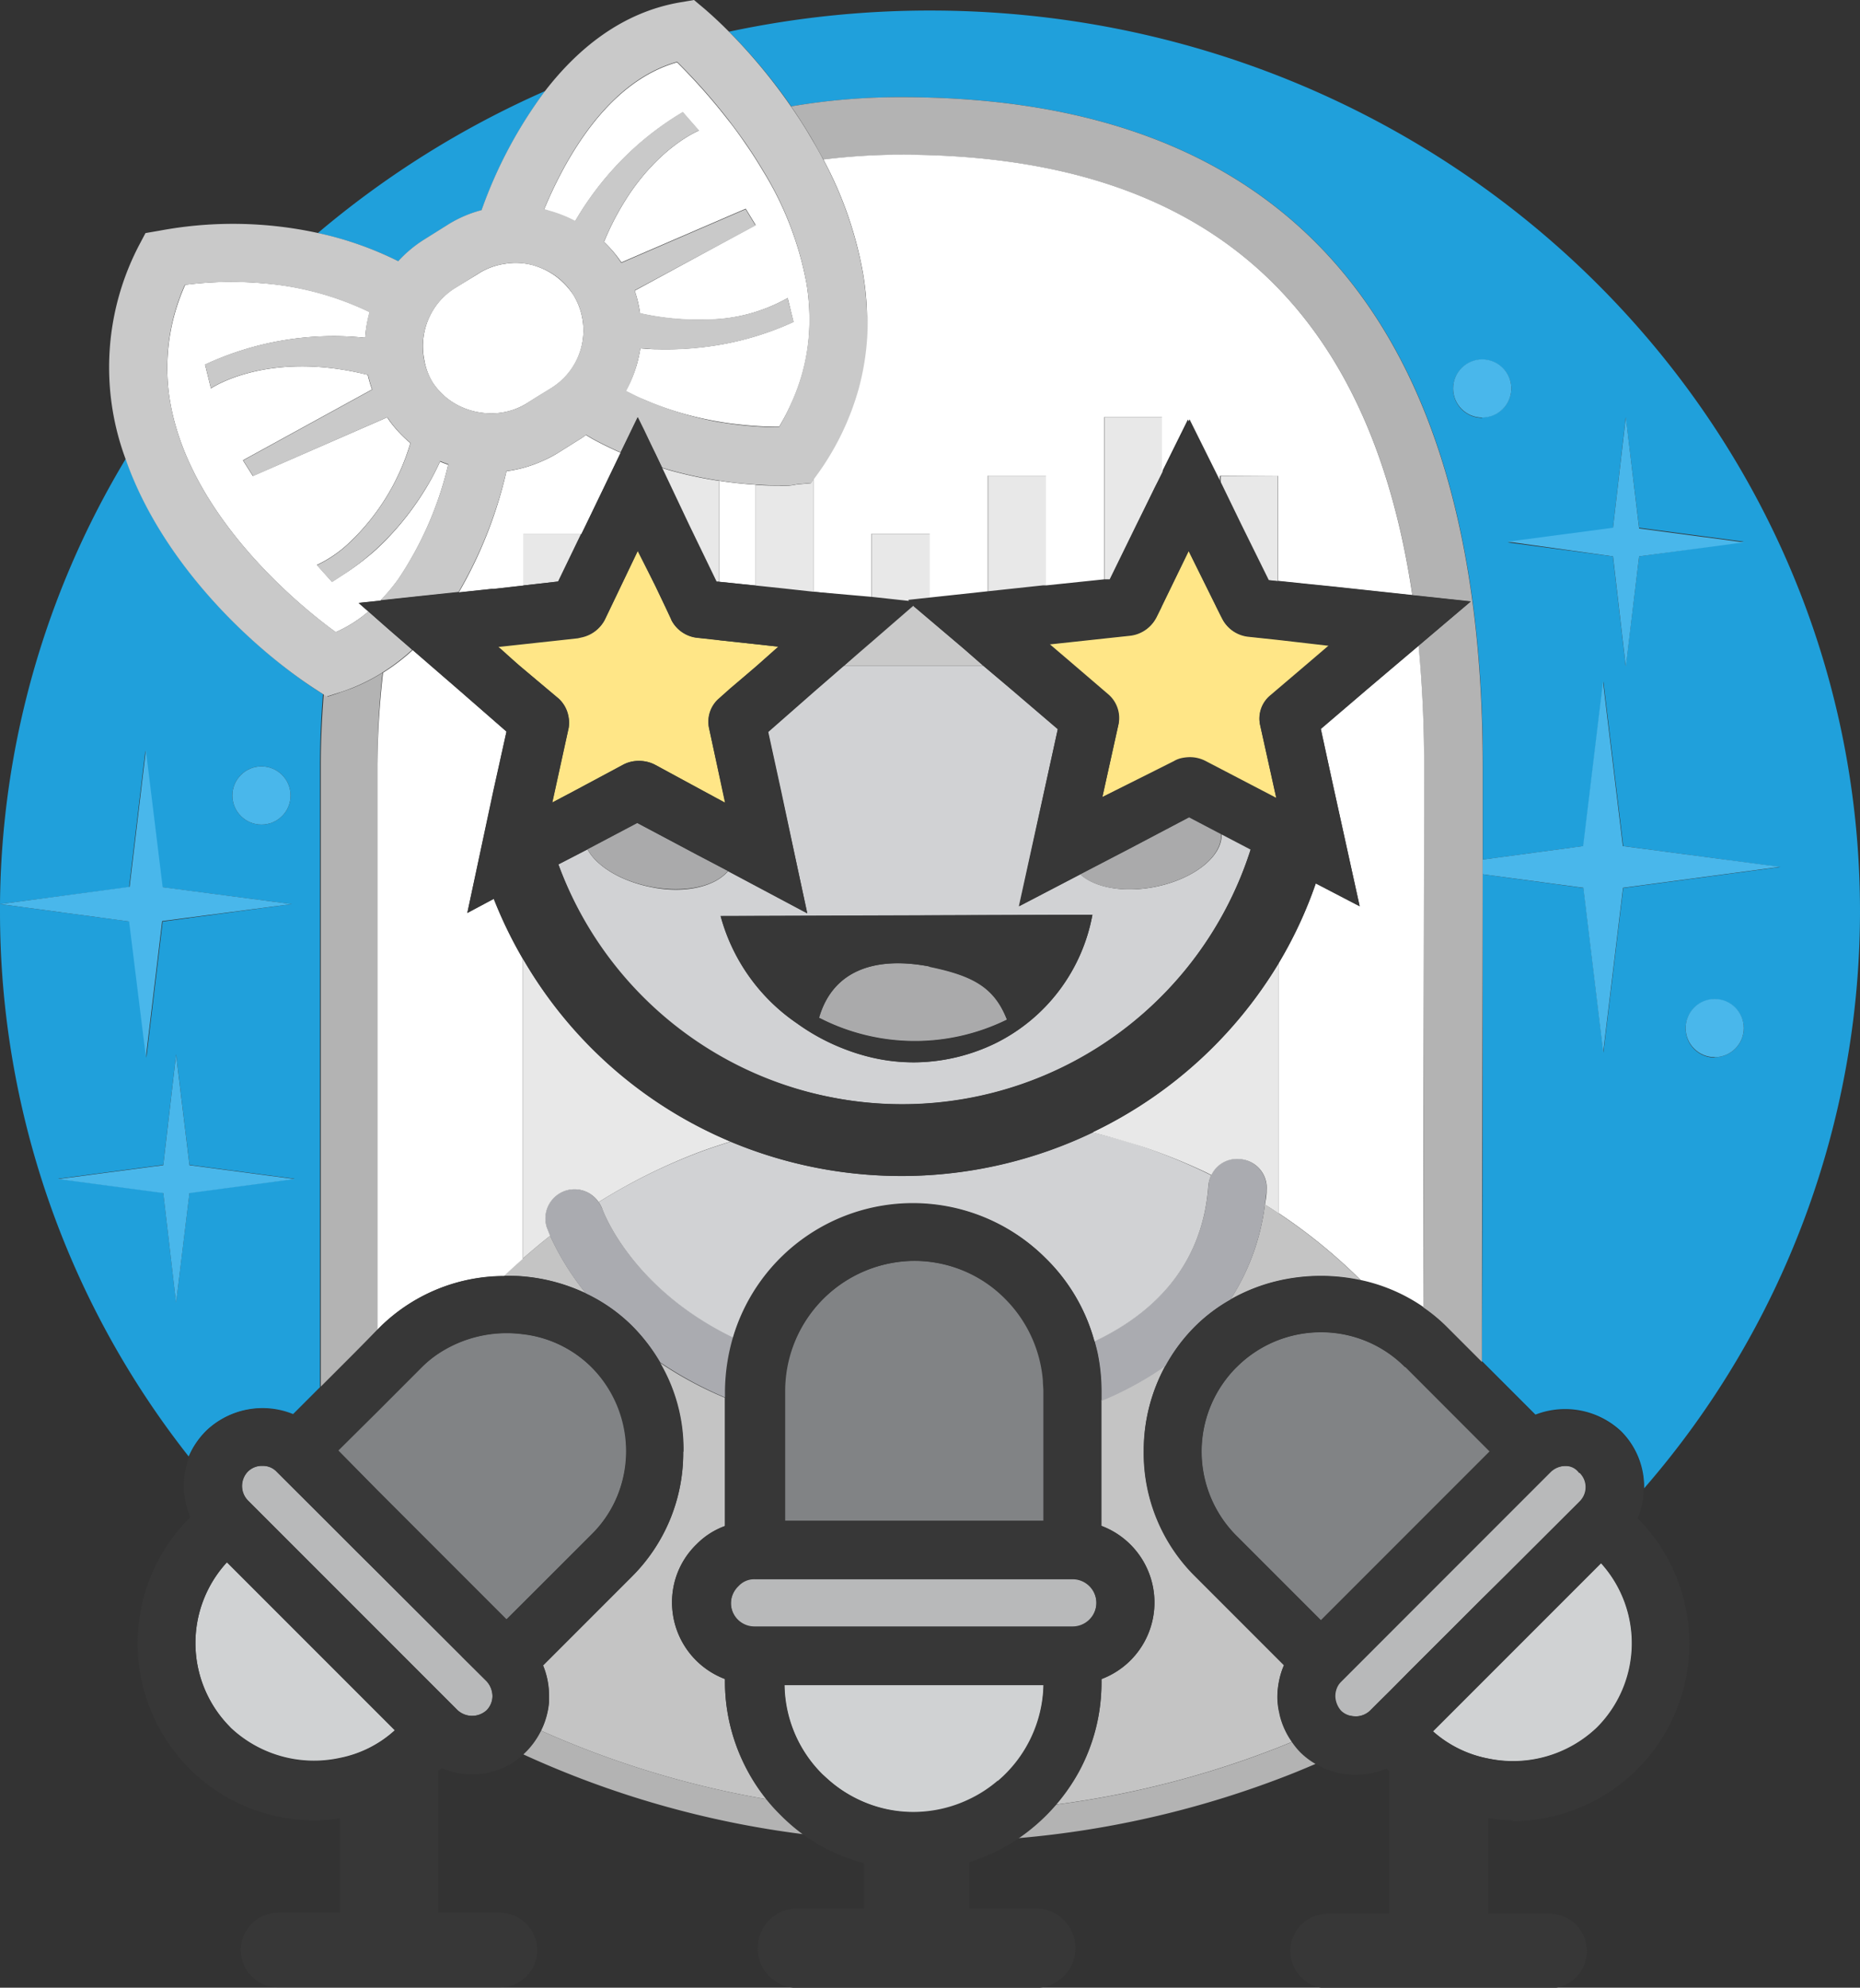 <svg xmlns="http://www.w3.org/2000/svg" viewBox="0 0 187.29 200.07"><rect x="0" y="0" width="187.29" height="200.07" fill="#333333" stroke="none"/><defs><style>.cls-1{fill:#20a0db;}.cls-2{fill:#b3b3b3;}.cls-3{fill:#c4c4c4;}.cls-4{fill:#aaabb0;}.cls-5{fill:#d1d2d4;}.cls-6{fill:#aaaaab;}.cls-7{fill:#e8e8e8;}.cls-8{fill:#fff;}.cls-9{fill:#ffe687;}.cls-10{fill:#c9c9c9;}.cls-11{fill:#d0d2d3;}.cls-12{fill:#818385;}.cls-13{fill:#b8b9ba;}.cls-14{fill:#373737;}.cls-15{fill:#49b7eb;}</style></defs><title>icon4</title><g id="Слой_2" data-name="Слой 2"><g id="Layer_1" data-name="Layer 1"><path class="cls-1" d="M93.65,1.06A96.91,96.91,0,0,0,73.41,3.19a55.05,55.05,0,0,1,6.26,7.52,65.66,65.66,0,0,1,11.12-.93c38.86,0,58.53,22.65,58.53,67.37v9.37l10.13-1.36,2-16.56,2,16.56,15.8,2.11-15.8,2.11-2,16.56-2-16.56L149.3,88c0,13.48,0,31.44-.08,49l5.39,5.39a8.25,8.25,0,0,1,8.62,1.66,7.9,7.9,0,0,1,2.32,5.76,88.57,88.57,0,0,0,21.74-58.08C187.29,41.68,145.39,1.06,93.65,1.06Zm55.6,41a2.93,2.93,0,1,1,2.93-2.93A2.93,2.93,0,0,1,149.25,42ZM165.05,56,163.7,67.08,162.41,56l-10.59-1.4,10.59-1.4L163.7,42l1.35,11.12,10.54,1.4Zm7.61,50.45a2.93,2.93,0,1,1,2.93-2.93A2.93,2.93,0,0,1,172.66,106.41ZM40.11,26.3a12.86,12.86,0,0,1,2.61-2.18l2.52-1.58a12.25,12.25,0,0,1,3.26-1.38,45.29,45.29,0,0,1,6.4-12A94.05,94.05,0,0,0,32,23.46,34.14,34.14,0,0,1,40.11,26.3ZM12.67,46.17A88.22,88.22,0,0,0,0,91l13-1.7,1.64-13.75,1.64,13.75L29.38,91l-13,1.76-1.64,13.7-1.64-13.7L0,91v.82A88.51,88.51,0,0,0,19,146.6,8,8,0,0,1,20.78,144a8.19,8.19,0,0,1,8.7-1.62l2.74-2.74c0-26.2,0-52.88,0-62.48,0-2.43.11-4.86.3-7.29l-.77-.5C25.33,65.15,16.33,56.66,12.67,46.17ZM26.33,83a2.93,2.93,0,1,1,2.93-2.93A2.93,2.93,0,0,1,26.33,83Zm-7.25,37.05-1.35,11.06-1.29-11.06-10.59-1.4,10.59-1.4,1.29-11.12,1.35,11.12,10.59,1.4Z"/><path class="cls-2" d="M77.19,181.1a95,95,0,0,1-22.73-6.91A8.26,8.26,0,0,1,53,176.24l-.34.33a96.57,96.57,0,0,0,28.23,8.05,19.38,19.38,0,0,1-2.31-2A17.53,17.53,0,0,1,77.19,181.1Zm52.93-5.77-1.36.55a95,95,0,0,1-22.46,5.77,19,19,0,0,1-3.79,3.37,97.68,97.68,0,0,0,27.36-6.4c.89-.35,1.79-.73,2.68-1.11a8.11,8.11,0,0,1-1.63-1.23,7.44,7.44,0,0,1-.8-.95ZM90.78,9.78a64.64,64.64,0,0,0-11.12.93c.6.86,1.18,1.76,1.74,2.68s1,1.76,1.52,2.68a62.66,62.66,0,0,1,7.8-.49c30.14,0,47.09,14.55,51.5,44.32l3,.32,2.88.31-2.56,2.17L142.83,65c.37,3.82.56,7.85.56,12.12,0,12.35,0,33.32-.07,54.48a16.5,16.5,0,0,1,2.3,1.89l3.6,3.6c0-17.59.07-35.56.08-49V77.17c0-44.74-19.66-67.39-58.52-67.39ZM34.24,69.71,33,70.12l-.4-.26c-.19,2.42-.3,4.85-.3,7.29,0,9.6,0,36.28,0,62.48l2.87-2.87L38,133.83c0-24.23,0-47.8,0-56.74a85.05,85.05,0,0,1,.52-9.38,18.67,18.67,0,0,1-3.09,1.57c-.41.15-.81.3-1.23.43Z"/><path class="cls-3" d="M128.76,122.13l-1.39-.9a22.7,22.7,0,0,1-3.48,9.57,17.8,17.8,0,0,1,4.86-1.9,19.09,19.09,0,0,1,8.24-.06,54.65,54.65,0,0,0-8.23-6.71Zm0,49.93a8.2,8.2,0,0,1-.12-1.32,7.2,7.2,0,0,1,.12-1.32,7.71,7.71,0,0,1,.54-1.83l-8.91-8.91A17.51,17.51,0,0,1,115.18,146a17.77,17.77,0,0,1,2.19-8.58,34.09,34.09,0,0,1-6.46,3.53V153.6a8.23,8.23,0,0,1,0,15.41v.31a18.66,18.66,0,0,1-4.61,12.32,95,95,0,0,0,22.46-5.77l1.36-.55a7.85,7.85,0,0,1-1.25-2.74c0-.16-.08-.34-.11-.52ZM55.4,124.39c-.94.73-1.84,1.49-2.73,2.27-.65.57-1.29,1.15-1.91,1.75.64,0,1.27,0,1.91.06A18.34,18.34,0,0,1,59,130.18,27.36,27.36,0,0,1,55.4,124.39ZM73,169.33V169a8.25,8.25,0,0,1-5.33-7.71,8.09,8.09,0,0,1,2.46-5.85A7.66,7.66,0,0,1,73,153.6V140.69a37.75,37.75,0,0,1-6.6-3.56,17.2,17.2,0,0,1,2.39,9,17.48,17.48,0,0,1-5.21,12.58l-8.91,8.91a8,8,0,0,1,.6,3c0,.23,0,.46,0,.68a8,8,0,0,1-.81,2.89A95,95,0,0,0,77.2,181.1,18.42,18.42,0,0,1,75,177.67,18.65,18.65,0,0,1,73,169.33Z"/><path class="cls-4" d="M124.84,116.65a2.84,2.84,0,0,0-2.87,1.61,3,3,0,0,0-.29,1.09c-.61,8.22-5.75,12.93-11.46,15.63.12.45.25.91.34,1.37a19.33,19.33,0,0,1,.36,3.66v1a34.09,34.09,0,0,0,6.46-3.53,17.4,17.4,0,0,1,3-4,16.69,16.69,0,0,1,3.51-2.65,22.84,22.84,0,0,0,3.48-9.57c.06-.47.12-.93.16-1.42A2.94,2.94,0,0,0,124.84,116.65Zm-64.21,5a2.82,2.82,0,0,0-.35-.64,2.93,2.93,0,0,0-5.21,2.58c0,.09.14.39.33.83A26.75,26.75,0,0,0,59,130.2a16.76,16.76,0,0,1,4.66,3.26,18.23,18.23,0,0,1,2.82,3.67,38.12,38.12,0,0,0,6.6,3.56V140a20.16,20.16,0,0,1,.16-2.35,18.26,18.26,0,0,1,.64-3.06C63.7,129.73,60.79,122.11,60.63,121.63Z"/><path class="cls-5" d="M115,115.39c-1.11-.37-2.24-.71-3.38-1l-1.55-.41a44.61,44.61,0,0,1-36.51.94c-1.16.36-2.31.74-3.44,1.17A56.78,56.78,0,0,0,60.28,121a3.06,3.06,0,0,1,.35.64c.16.48,3.07,8.1,13.21,13a18.9,18.9,0,0,1,31.5-7.93,18.47,18.47,0,0,1,4.87,8.31c5.71-2.7,10.85-7.41,11.46-15.63a3.09,3.09,0,0,1,.29-1.09l-.51-.26A59.23,59.23,0,0,0,115,115.39ZM83.7,110.45a36.79,36.79,0,0,0,42.25-25l-.17-.09L123,83.92c.14,2.24-2.75,4.57-6.71,5.35-3.15.62-6.07.06-7.5-1.27l-6.14,3.2L105.29,79l1.23-5.62-4.68-4L99,67H85l-.49.43-2.41,2.09-4.74,4.16,1.29,5.91,2.63,12.35L73.3,87.69C72,89.25,68.9,90,65.5,89.28c-3-.6-5.45-2.11-6.34-3.79l-1,.52-1.94,1A36.5,36.5,0,0,0,83.7,110.45ZM110,92.07A18.06,18.06,0,0,1,100.26,105a19,19,0,0,1-7.9,1.93,18.5,18.5,0,0,1-5.77-.8h0A21,21,0,0,1,80.25,103a19.09,19.09,0,0,1-7.67-10.77L110,92.07Z"/><path class="cls-6" d="M93.59,97.28c-5.24-1-9.69.23-11.12,5.15a21,21,0,0,0,18.93.19C100.13,99.36,98,98.19,93.59,97.28ZM64.15,82.82l-5,2.64c.89,1.68,3.3,3.19,6.34,3.79,3.4.67,6.52,0,7.8-1.59L70.11,86Zm55.6-.58-6,3.16-5,2.6c1.43,1.33,4.34,1.89,7.5,1.27,4-.78,6.85-3.1,6.71-5.35Z"/><path class="cls-7" d="M52.67,96.53v30.13c.89-.78,1.79-1.54,2.73-2.27-.19-.45-.3-.74-.33-.83A2.93,2.93,0,0,1,60.28,121a57.49,57.49,0,0,1,9.83-4.92c1.13-.43,2.27-.81,3.44-1.17A43.51,43.51,0,0,1,52.67,96.53ZM110.07,114c.52.13,1,.26,1.55.41,1.14.31,2.27.65,3.38,1a57.9,57.9,0,0,1,6.47,2.61l.51.26a2.84,2.84,0,0,1,2.87-1.61,2.9,2.9,0,0,1,2.69,3.16c0,.48-.1,1-.16,1.42.47.29.93.59,1.39.9V96.94a43.84,43.84,0,0,1-18.7,17Zm12.84-66.08v.8l2,4.12,2.75,5.56,1,.11V47.88Zm-8.49,5L116.31,49l.75-1.51V42H111.2V58.41l.53,0ZM99.5,59.65l5.5-.59.35,0V47.88H99.5Zm-7.79,1.46h.4l-.2-.17Zm-3.92-.89,3.76.41-.13-.11,2.23-.24V53.73H87.79ZM80.24,48.76a5.6,5.6,0,0,1-1.76.12c-.66,0-1.48,0-2.4-.08V59l2.75.29,3.1.34V48.21l-.29.43Zm-10.89,4.1,2.75,5.68.29,0V48.4a40.65,40.65,0,0,1-5.12-1.11l-.65-.2.26.54Zm-10.84.87H52.67v5.2l3.52-.4Z"/><path class="cls-8" d="M142.84,65l-5.17,4.39-4.68,4L134.22,79l2.69,12.23-4.42-2.3a42.71,42.71,0,0,1-3.72,8v25.19a54.68,54.68,0,0,1,8.24,6.72,17.59,17.59,0,0,1,6.32,2.72c0-21.16.07-42.13.07-54.48,0-4.27-.2-8.3-.56-12.12ZM47.05,91.9l2.63-12.35L51,73.64l-4.74-4.16-4.69-4.06a20.4,20.4,0,0,1-3,2.29A87.57,87.57,0,0,0,38,77.09c0,8.94,0,32.51,0,56.74l.37-.37a17.77,17.77,0,0,1,12.37-5c.62-.6,1.26-1.18,1.91-1.75V96.53a43.43,43.43,0,0,1-2.94-6.06L47.05,91.9Zm81.71-33.43,2.88.3,1.39.14,1.46.15,7.72.83c-4.41-29.77-21.36-44.32-51.5-44.32a62.66,62.66,0,0,0-7.8.49,38.3,38.3,0,0,1,4,11.5,29,29,0,0,1,.39,4.27,25.89,25.89,0,0,1-.91,7.31,27.19,27.19,0,0,1-4,8.38l-.47.68V59.56l5.85.64V53.72h5.85v6.55l5.85-.63V47.88h5.85V59l5.85-.61V42H117v5.5l2.61-5.27,0,0,.06.12,3.16,6.35v-.8h5.85V58.47ZM59,43.79l-.41.29-2.52,1.58a12.49,12.49,0,0,1-1.31.68A13,13,0,0,1,51,47.43a43.72,43.72,0,0,1-4.81,12.21l2.06-.22,1.23-.13.22,0,3-.34v-5.2h5.84l.43-.88,3.53-7.3c-.92-.4-1.83-.84-2.75-1.34C59.48,44.08,59.24,43.93,59,43.79ZM72.4,58.56l3.69.38V48.79c-1.09-.07-2.33-.19-3.69-.4Zm4.41-41.38c-.52-.88-1.06-1.72-1.61-2.52S74,12.93,73.37,12.15a60.48,60.48,0,0,0-5.2-5.88c-7,2-11.23,9.66-13.39,14.83q.42.11.84.24a13.44,13.44,0,0,1,2.29.94,31.27,31.27,0,0,1,3.67-5.06,30.29,30.29,0,0,1,7.17-5.91l1.59,1.82.07,0s-3.58,1.4-6.91,6.22a27.53,27.53,0,0,0-2.68,5l.06.06a12.37,12.37,0,0,1,1.69,2l12.52-5.4,1,1.64L63.91,29.26a12.18,12.18,0,0,1,.54,2.28,26.29,26.29,0,0,0,6.68.63A16.84,16.84,0,0,0,79.31,30l.59,2.4a30,30,0,0,1-7.49,2.31,32.26,32.26,0,0,1-6.28.44H66c-.54,0-1-.05-1.52-.09a14.17,14.17,0,0,1-.34,1.57A12.7,12.7,0,0,1,63,39.36c.53.27,1,.53,1.58.76s.91.39,1.36.56a33.24,33.24,0,0,0,6.44,1.76c.68.12,1.34.21,2,.28a35.84,35.84,0,0,0,4.07.24,22.44,22.44,0,0,0,1.24-2.37,19.91,19.91,0,0,0,1.82-7.94,22.38,22.38,0,0,0-.31-4.18A33,33,0,0,0,76.81,17.18ZM36.11,60.7l.54-.06,1.64-.17a18.49,18.49,0,0,0,1.84-2.2,35,35,0,0,0,5-11.49c-.28-.1-.55-.2-.82-.32a25.5,25.5,0,0,1-1.53,2.87,28.56,28.56,0,0,1-4.92,6A25.83,25.83,0,0,1,34.3,58c-.29.19-.57.38-.87.56l-1.52-1.7a12.29,12.29,0,0,0,3.19-2.17A22.6,22.6,0,0,0,41.32,44.6a12.79,12.79,0,0,1-1.92-2c-.15-.19-.28-.39-.42-.59l-13.52,5.9-1-1.58,13-7.13a12.38,12.38,0,0,1-.43-1.47C26.88,35.2,21.24,39.1,21.24,39.1l-.59-2.4A30.66,30.66,0,0,1,36.77,34a12.56,12.56,0,0,1,.46-2.59,30,30,0,0,0-10.73-2.9,36.5,36.5,0,0,0-7.85.16A20.36,20.36,0,0,0,17,39.56C18.48,51,29.1,60.12,33.3,63.26l.51.37a13.38,13.38,0,0,0,2.54-1.48c.25-.19.5-.38.74-.59l-.54-.47Zm7.43-22.24a6.78,6.78,0,0,0,3,2.54,7.2,7.2,0,0,0,2,.55,6.92,6.92,0,0,0,3.16-.31,7,7,0,0,0,1.3-.61l.89-.56,1.63-1a7.51,7.51,0,0,0,.9-.67,6.76,6.76,0,0,0,1.73-2.33,6.87,6.87,0,0,0-.4-6.37,7.65,7.65,0,0,0-1.35-1.54A6.93,6.93,0,0,0,54,26.8l-.23-.08a6.81,6.81,0,0,0-1.87-.26,6.72,6.72,0,0,0-1.1.1,6.23,6.23,0,0,0-1,.23,6.74,6.74,0,0,0-1.5.67l-.28.18L45.79,29a6.72,6.72,0,0,0-.67.48,6.8,6.8,0,0,0-1.84,2.33,7,7,0,0,0-.55,4.45A6.39,6.39,0,0,0,43.54,38.46Z"/><path class="cls-9" d="M128.76,64.42l-3-.32a3.36,3.36,0,0,1-2.69-1.81l-.18-.35-.26-.52,0,0-.13-.26-.19-.39-2.62-5.29-2.63,5.41-.13.27-.3.62-.21.41A3.4,3.4,0,0,1,113.72,64l-2.52.27-5.56.6.69.59L108.11,67l3.5,3a3.13,3.13,0,0,1,1,2.93L111,80.24l7.2-3.57a2.51,2.51,0,0,1,.89-.33h0a4.17,4.17,0,0,1,.71-.07,3.44,3.44,0,0,1,1.64.41l7.08,3.69L126.89,73a3,3,0,0,1,1-2.93l.88-.75L131.53,67l1.78-1.52.55-.47Zm-56.36,0-2.11-.23A3.36,3.36,0,0,1,67.6,62.4L67,61.11,66,59l-1.76-3.6-2.72,5.68-.62,1.29a3.42,3.42,0,0,1-2.34,1.73l-.35.08-2.46.27-1.4.15-1.64.18-2.58.28.41.35L52.3,67l3.94,3.34a3.31,3.31,0,0,1,1,1.88,2.91,2.91,0,0,1,0,1.1L55.6,80.78l2.25-1.19.13-.07L62.68,77a3.27,3.27,0,0,1,1.64-.41A3.44,3.44,0,0,1,66,77L73,80.78,71.4,73.29a3.07,3.07,0,0,1,1-3l1.12-1L76.22,67,78,65.44l.4-.35-2.28-.25-3.68-.4Z"/><path class="cls-10" d="M97.22,65.44l-.29-.25-3.28-2.78-1.54-1.3h-.4L87.79,64.5l-1.08.94L85,67H99Zm-9.93-33.6a29,29,0,0,0-.39-4.27,38.3,38.3,0,0,0-4-11.5c-.48-.92-1-1.81-1.52-2.68s-1.14-1.82-1.74-2.68A55.67,55.67,0,0,0,73.4,3.19c-.84-.85-1.67-1.62-2.47-2.31L69.88,0,68.53.23c-5.93,1-10.38,4.71-13.64,8.92a45.29,45.29,0,0,0-6.4,12,12.25,12.25,0,0,0-3.26,1.38l-2.52,1.58a12.6,12.6,0,0,0-2.61,2.18A34.14,34.14,0,0,0,32,23.45a40.16,40.16,0,0,0-16-.22l-1.35.23L14,24.69a26.53,26.53,0,0,0-1.37,21.47c3.65,10.49,12.66,19,19.1,23.19l.77.5.4.26,1.29-.41c.42-.13.83-.28,1.23-.44a18.67,18.67,0,0,0,3.09-1.57,19.88,19.88,0,0,0,3-2.29l-2.18-1.89-.23-.2-2-1.76-.74.59a13.08,13.08,0,0,1-2.54,1.48l-.51-.37C29.1,60.11,18.48,51,17,39.55a20.37,20.37,0,0,1,1.61-10.87,36.5,36.5,0,0,1,7.85-.16,30.55,30.55,0,0,1,10.73,2.9A12.8,12.8,0,0,0,36.77,34a30.66,30.66,0,0,0-16.12,2.68l.59,2.4s5.64-3.89,15.82-1.34a11.65,11.65,0,0,0,.43,1.47l-13,7.13,1,1.58L39,42c.14.2.27.4.42.59a12.36,12.36,0,0,0,1.92,2A22.78,22.78,0,0,1,35.1,54.72a12.29,12.29,0,0,1-3.19,2.17l1.52,1.7c.3-.18.58-.37.87-.56a26.63,26.63,0,0,0,3.57-2.75,28.24,28.24,0,0,0,4.92-6,23.2,23.2,0,0,0,1.53-2.87c.27.12.54.22.82.32a35,35,0,0,1-5,11.49,18.49,18.49,0,0,1-1.84,2.2l1.4-.15,2.8-.3,3.68-.39A43.83,43.83,0,0,0,51,47.41a12.6,12.6,0,0,0,3.78-1.09c.44-.2.88-.43,1.31-.68l2.52-1.58.41-.29.72.42c.92.5,1.83.94,2.75,1.34l1.29-2.67L64.2,42l.64,1.36L66,45.66l.67,1.41.65.2a40.65,40.65,0,0,0,5.12,1.11c1.36.21,2.6.33,3.69.4.92.06,1.74.08,2.4.08a5.72,5.72,0,0,0,1.76-.12l1.4-.12.29-.43.48-.66a27.19,27.19,0,0,0,4-8.38,26,26,0,0,0,.91-7.31ZM53,40.62a5.92,5.92,0,0,1-1.3.61,6.93,6.93,0,0,1-3.16.31,7.2,7.2,0,0,1-2-.55,6.82,6.82,0,0,1-2.35-1.7,6.64,6.64,0,0,1-.64-.84,6.75,6.75,0,0,1-.83-2.15,7,7,0,0,1,.55-4.45,6.8,6.8,0,0,1,1.84-2.33,5.42,5.42,0,0,1,.67-.48L48,27.64l.28-.18a6.74,6.74,0,0,1,1.5-.67,6.51,6.51,0,0,1,1-.23,6.72,6.72,0,0,1,1.1-.1,7.28,7.28,0,0,1,1.87.26l.23.08a6.73,6.73,0,0,1,4.15,9.25,6.93,6.93,0,0,1-2.63,3l-1.63,1Zm11.63-.51c-.53-.23-1-.49-1.58-.76a12.7,12.7,0,0,0,1.09-2.71,14.17,14.17,0,0,0,.34-1.57c.46,0,1,.07,1.52.09h.15a30.76,30.76,0,0,0,6.28-.44,29.84,29.84,0,0,0,7.49-2.31L79.3,30a16.71,16.71,0,0,1-8.18,2.14,26.76,26.76,0,0,1-6.68-.63,13,13,0,0,0-.54-2.28L76.08,22.7l-1-1.64-12.52,5.4a11.6,11.6,0,0,0-1.69-2.05l-.06-.06a27.53,27.53,0,0,1,2.68-5c3.33-4.82,6.91-6.22,6.91-6.22l-.05-.05-1.59-1.82a30.09,30.09,0,0,0-7.17,5.91,30.67,30.67,0,0,0-3.67,5.06,13.44,13.44,0,0,0-2.29-.94c-.28-.08-.55-.17-.84-.24,2.15-5.17,6.4-12.85,13.39-14.83a59.28,59.28,0,0,1,5.2,5.88c.61.79,1.22,1.62,1.83,2.51s1.09,1.65,1.61,2.52a33.14,33.14,0,0,1,4.37,11.3,22.32,22.32,0,0,1,.31,4.18,20.3,20.3,0,0,1-1.82,7.94A22.44,22.44,0,0,1,78.44,43a35.84,35.84,0,0,1-4.07-.24c-.62-.07-1.28-.17-2-.28A33.24,33.24,0,0,1,66,40.67c-.46-.17-.92-.35-1.37-.56Z"/><path class="cls-11" d="M22.85,157.25a12,12,0,0,0,.32,16.59,12.24,12.24,0,0,0,11,3.11,11.62,11.62,0,0,0,5.59-2.79L22.85,157.25ZM79,169.57a12.9,12.9,0,0,0,3.8,9l.47.43a12.95,12.95,0,0,0,14.39,2.15,13.15,13.15,0,0,0,2.85-1.85,13,13,0,0,0,4.58-9.68H79Zm82.23-12.23-16.93,16.93a11.74,11.74,0,0,0,5.58,2.75,12.19,12.19,0,0,0,10.95-3.12,12,12,0,0,0,.4-16.56Z"/><path class="cls-12" d="M52.67,134.28a12.4,12.4,0,0,0-8.59,2,10.71,10.71,0,0,0-1.53,1.25L38,142.09,34.06,146,38,150l13,13,8.49-8.49a11.83,11.83,0,0,0-6.85-20.24Zm52.09,2.7a13.07,13.07,0,0,0-12.7-10.08,13.12,13.12,0,0,0-13,13v13.19h26.1V140c0-.36,0-.71,0-1.06A12.82,12.82,0,0,0,104.76,137Zm36.71.63A11.87,11.87,0,0,0,133,134.1a12.08,12.08,0,0,0-4.21.76,12,12,0,0,0-4.27,19.73l8.49,8.49,17-17-8.49-8.5Z"/><path class="cls-13" d="M46.49,166.73,38,158.25l-2.12-2.11-.8-.8-2.86-2.86-4.35-4.34a1.91,1.91,0,0,0-1.4-.59,2,2,0,0,0-1.52.59,2.09,2.09,0,0,0,0,2.87l21.13,21.13a2.17,2.17,0,0,0,2.93,0,2,2,0,0,0,.33-.45h0a2,2,0,0,0,.25-1,2.25,2.25,0,0,0-.59-1.46l-2.5-2.48ZM108,158.91H76a2.13,2.13,0,0,0-1.64.7,2.39,2.39,0,0,0-.76,1.7,2.37,2.37,0,0,0,2.4,2.4h32a2.4,2.4,0,1,0,0-4.8Zm51-10.65a1.65,1.65,0,0,0-1.4-.7,2.19,2.19,0,0,0-1.52.59L135,169.28a1.84,1.84,0,0,0-.48.78,2.17,2.17,0,0,0-.11.69,2.25,2.25,0,0,0,.59,1.46,1.9,1.9,0,0,0,.95.5,2.17,2.17,0,0,0,1.86-.41l.12-.1,1.07-1.07.86-.85,2.05-2.05,4.22-4.21,3-3,2.62-2.61,7.31-7.29a2.26,2.26,0,0,0,.28-.35,2,2,0,0,0-.29-2.52Z"/><path class="cls-14" d="M80.24,103a20.74,20.74,0,0,0,5,2.65c.43.17.88.33,1.36.47h0c.35.1.72.2,1.1.29a18.38,18.38,0,0,0,4.67.51,19,19,0,0,0,7.9-1.93A18.06,18.06,0,0,0,110,92.07l-37.45.12A19.09,19.09,0,0,0,80.24,103Zm13.35-5.68c4.41.91,6.54,2.08,7.81,5.34a21,21,0,0,1-18.93-.19C83.9,97.51,88.35,96.26,93.59,97.28ZM37.11,61.56l2,1.76.23.2,2.18,1.89,4.69,4.06L51,73.63l-1.29,5.91L47.06,91.89l2.68-1.42A44.06,44.06,0,0,0,73.56,114.9a44.4,44.4,0,0,0,55.21-18,42.71,42.71,0,0,0,3.72-8l4.42,2.3L134.22,79,133,73.34l4.68-4L142.84,65l2.69-2.28,2.56-2.17-2.88-.31-3-.32-7.72-.83-1.46-.15-1.39-.14-2.88-.3-1-.11L125,52.8l-2-4.12-3.16-6.35-.06-.12,0,0-2.61,5.27L116.32,49l-1.89,3.81-2.69,5.5-.53,0-5.85.61-.35,0-5.5.59-5.85.63-2.22.24.12.11-3.75-.41L82,59.57l-3.1-.34-2.75-.29-3.69-.38-.29,0-2.75-5.68-2.47-5.22-.26-.54L66,45.68l-1.11-2.35L64.23,42l-.44.91L62.5,45.55,59,52.85l-.43.88-2.33,4.8-3.51.4-3,.34-.22,0-1.23.13-2.06.22L42.51,60l-2.8.3-1.4.15-1.64.17-.54.06.45.39.53.46Zm30.49.84a3.31,3.31,0,0,0,2.69,1.81l2.11.23,3.69.4,2.28.25-.4.35L76.23,67l-2.7,2.36-1.12,1a3.06,3.06,0,0,0-1,3l1.64,7.49L66,77a3.44,3.44,0,0,0-1.64-.41,3.27,3.27,0,0,0-1.64.41L58,79.52l-.13.07-2.25,1.19,1.64-7.49a2.91,2.91,0,0,0,0-1.1,3.22,3.22,0,0,0-1-1.88L52.31,67l-1.8-1.52-.41-.35,2.58-.28,1.64-.18,1.4-.15,2.46-.27.35-.08a3.42,3.42,0,0,0,2.34-1.73l.62-1.29,2.72-5.68L66,59l1,2.07.62,1.29Zm49.33-1.29.13-.27,2.63-5.41,2.62,5.29.19.39.13.26,0,0,.26.52.18.35a3.31,3.31,0,0,0,2.69,1.81l3,.32,5.09.55-.55.47-1.78,1.52-2.76,2.35-.88.75a3,3,0,0,0-1,2.93l1.64,7.37-7.08-3.69a3.44,3.44,0,0,0-1.64-.41,4.27,4.27,0,0,0-.71.07h0a2.64,2.64,0,0,0-.89.33L111,80.22l1.64-7.37a3.14,3.14,0,0,0-1-2.93l-3.5-3-1.78-1.52-.69-.59,5.56-.6,2.52-.27a3.43,3.43,0,0,0,2.69-1.81l.21-.44.31-.59Zm-24.82,0,1.53,1.3,3.28,2.78.29.25L99,67l2.83,2.4,4.68,4L105.28,79l-2.69,12.23,6.14-3.2,5-2.6,6-3.16,3.2,1.68,2.83,1.48.17.09A36.86,36.86,0,0,1,56.23,87l1.94-1,1-.52,5-2.64,6,3.16,3.18,1.69,7.94,4.22L78.6,79.54l-1.29-5.91,4.74-4.16,2.41-2.09L85,67l1.76-1.52,1.08-.93,3.92-3.4.2-.17.2.18Zm-23.28,85a17.2,17.2,0,0,0-2.39-9,18,18,0,0,0-2.82-3.67A16.76,16.76,0,0,0,59,130.2a18.34,18.34,0,0,0-6.28-1.71,17.41,17.41,0,0,0-1.91-.06,17.77,17.77,0,0,0-12.37,5l-3.3,3.3-2.87,2.87-2.74,2.74a8.17,8.17,0,0,0-8.7,1.62,8,8,0,0,0-1.74,2.61,7.86,7.86,0,0,0,.08,6.13l-.1.1a17.87,17.87,0,0,0,0,25.22,17.87,17.87,0,0,0,12.64,5.21,17.6,17.6,0,0,0,2.52-.2v9.5H28a3.75,3.75,0,0,0,0,7.5H50.35a3.74,3.74,0,0,0,3.75-3.75,3.78,3.78,0,0,0-3.75-3.75h-6.2V178.22l.12-.1.16-.16a8,8,0,0,0,3.11.63,7.49,7.49,0,0,0,5.16-2l.34-.33a8.26,8.26,0,0,0,1.44-2.05,8,8,0,0,0,.81-2.89c0-.23,0-.45,0-.68a7.91,7.91,0,0,0-.6-3l8.91-8.91a17.61,17.61,0,0,0,5.2-12.59ZM23.17,173.84a12,12,0,0,1-.32-16.59l16.91,16.91A11.49,11.49,0,0,1,34.17,177a12.24,12.24,0,0,1-11-3.11ZM49,172.14a2.17,2.17,0,0,1-2.93,0L24.93,151a2.09,2.09,0,0,1,0-2.87,2,2,0,0,1,1.52-.59,1.88,1.88,0,0,1,1.4.59l4.35,4.34,2.86,2.86.8.8L38,158.25l8.5,8.48,2.5,2.49a2.33,2.33,0,0,1,.59,1.46,2,2,0,0,1-.25,1h0A2.2,2.2,0,0,1,49,172.14ZM51,163,38,150,34.06,146,38,142.09l4.54-4.54a11.3,11.3,0,0,1,1.53-1.25,12.53,12.53,0,0,1,8.59-2,11.64,11.64,0,0,1,6.85,3.27,12,12,0,0,1,0,17L51,163Zm59.88-9.41V140a18.47,18.47,0,0,0-.36-3.66c-.09-.46-.21-.92-.34-1.37a18.42,18.42,0,0,0-4.87-8.31,18.9,18.9,0,0,0-31.5,7.93A19.85,19.85,0,0,0,73,140V153.6a7.86,7.86,0,0,0-2.87,1.86,8.09,8.09,0,0,0-2.46,5.85A8.23,8.23,0,0,0,73,169v.31a19,19,0,0,0,4.14,11.77,17.53,17.53,0,0,0,1.41,1.57,19.38,19.38,0,0,0,2.31,2A18.68,18.68,0,0,0,87,187.54v4.55H80.29a4,4,0,0,0,0,8h24a4,4,0,0,0,0-8H97.62v-4.66a19,19,0,0,0,4.89-2.35,19.49,19.49,0,0,0,6.13-6.73,18.71,18.71,0,0,0,2.27-9V169a8.24,8.24,0,0,0,0-15.42Zm-10.43,25.65a12.79,12.79,0,0,1-2.85,1.85A13,13,0,0,1,92,182.38a12.77,12.77,0,0,1-5-1A13.37,13.37,0,0,1,83.24,179c-.16-.14-.32-.28-.47-.43a12.84,12.84,0,0,1-3.8-9h26.1A13.06,13.06,0,0,1,100.48,179.25ZM79,140v-.08a13.12,13.12,0,0,1,13-13,12.82,12.82,0,0,1,9.25,3.86,13.14,13.14,0,0,1,3.76,8.18c0,.35.05.71.05,1.06v13.05H79Zm-3,23.76a2.37,2.37,0,0,1-2.4-2.4,2.41,2.41,0,0,1,.76-1.7,2.13,2.13,0,0,1,1.64-.7h32a2.4,2.4,0,1,1,0,4.8Zm76.32,19.55a17.88,17.88,0,0,0,12.58-30.49,7.91,7.91,0,0,0-1.7-8.67,8.26,8.26,0,0,0-8.62-1.66l-9-9a16.5,16.5,0,0,0-2.3-1.89,17.76,17.76,0,0,0-6.32-2.72,18.78,18.78,0,0,0-8.24.06,17.8,17.8,0,0,0-4.86,1.9,16.53,16.53,0,0,0-3.51,2.65,17.33,17.33,0,0,0-3,4,17.77,17.77,0,0,0-2.19,8.58,17.47,17.47,0,0,0,5.21,12.64l8.91,8.91a8.25,8.25,0,0,0-.66,3.15,7.2,7.2,0,0,0,.12,1.32l.11.53a7.85,7.85,0,0,0,1.25,2.74,7.35,7.35,0,0,0,.81,1,7.43,7.43,0,0,0,1.63,1.23,7.87,7.87,0,0,0,3.94,1.05,8.28,8.28,0,0,0,3.13-.62l.09.09.18.16v14.36h-6.2a3.75,3.75,0,0,0,0,7.5h22.36a3.75,3.75,0,0,0,0-7.5h-6.2V183a14.5,14.5,0,0,0,2.49.22ZM136,172.7a2,2,0,0,1-.95-.5,2.33,2.33,0,0,1-.59-1.46,2.22,2.22,0,0,1,.11-.69,1.91,1.91,0,0,1,.48-.78l21.13-21.13a2.24,2.24,0,0,1,1.52-.59,1.65,1.65,0,0,1,1.4.7,2,2,0,0,1,.28,2.52,2.26,2.26,0,0,1-.28.35l-7.31,7.29L149.14,161l-3,3-4.22,4.21-2,2.05-.86.85-1.07,1.07-.12.1a2.1,2.1,0,0,1-1.85.41Zm-11.48-35.09a12,12,0,0,1,17,0L150,146.1l-17,17-8.49-8.49a12,12,0,0,1,0-17ZM149.84,177a11.7,11.7,0,0,1-5.58-2.75l16.93-16.93a12,12,0,0,1-.4,16.56A12.24,12.24,0,0,1,149.84,177Z"/><path class="cls-15" d="M163.41,85.16l-2-16.56-2,16.56L149.3,86.52V88l10.13,1.36,2,16.56,2-16.56,15.8-2.11Zm-145.68,21-1.29,11.12-10.59,1.4,10.59,1.41,1.29,11.06,1.35-11.06,10.59-1.41-10.59-1.4ZM162.42,56l1.29,11.12L165.05,56l10.54-1.41-10.54-1.4L163.71,42l-1.29,11.12-10.59,1.4ZM14.69,106.41l1.64-13.7L29.38,91l-13-1.7L14.69,75.51,13.05,89.26,0,91H0l13,1.75Z"/><circle class="cls-15" cx="172.66" cy="103.48" r="2.93"/><circle class="cls-15" cx="26.33" cy="80.07" r="2.93"/><circle class="cls-15" cx="149.25" cy="39.1" r="2.93"/></g></g></svg>